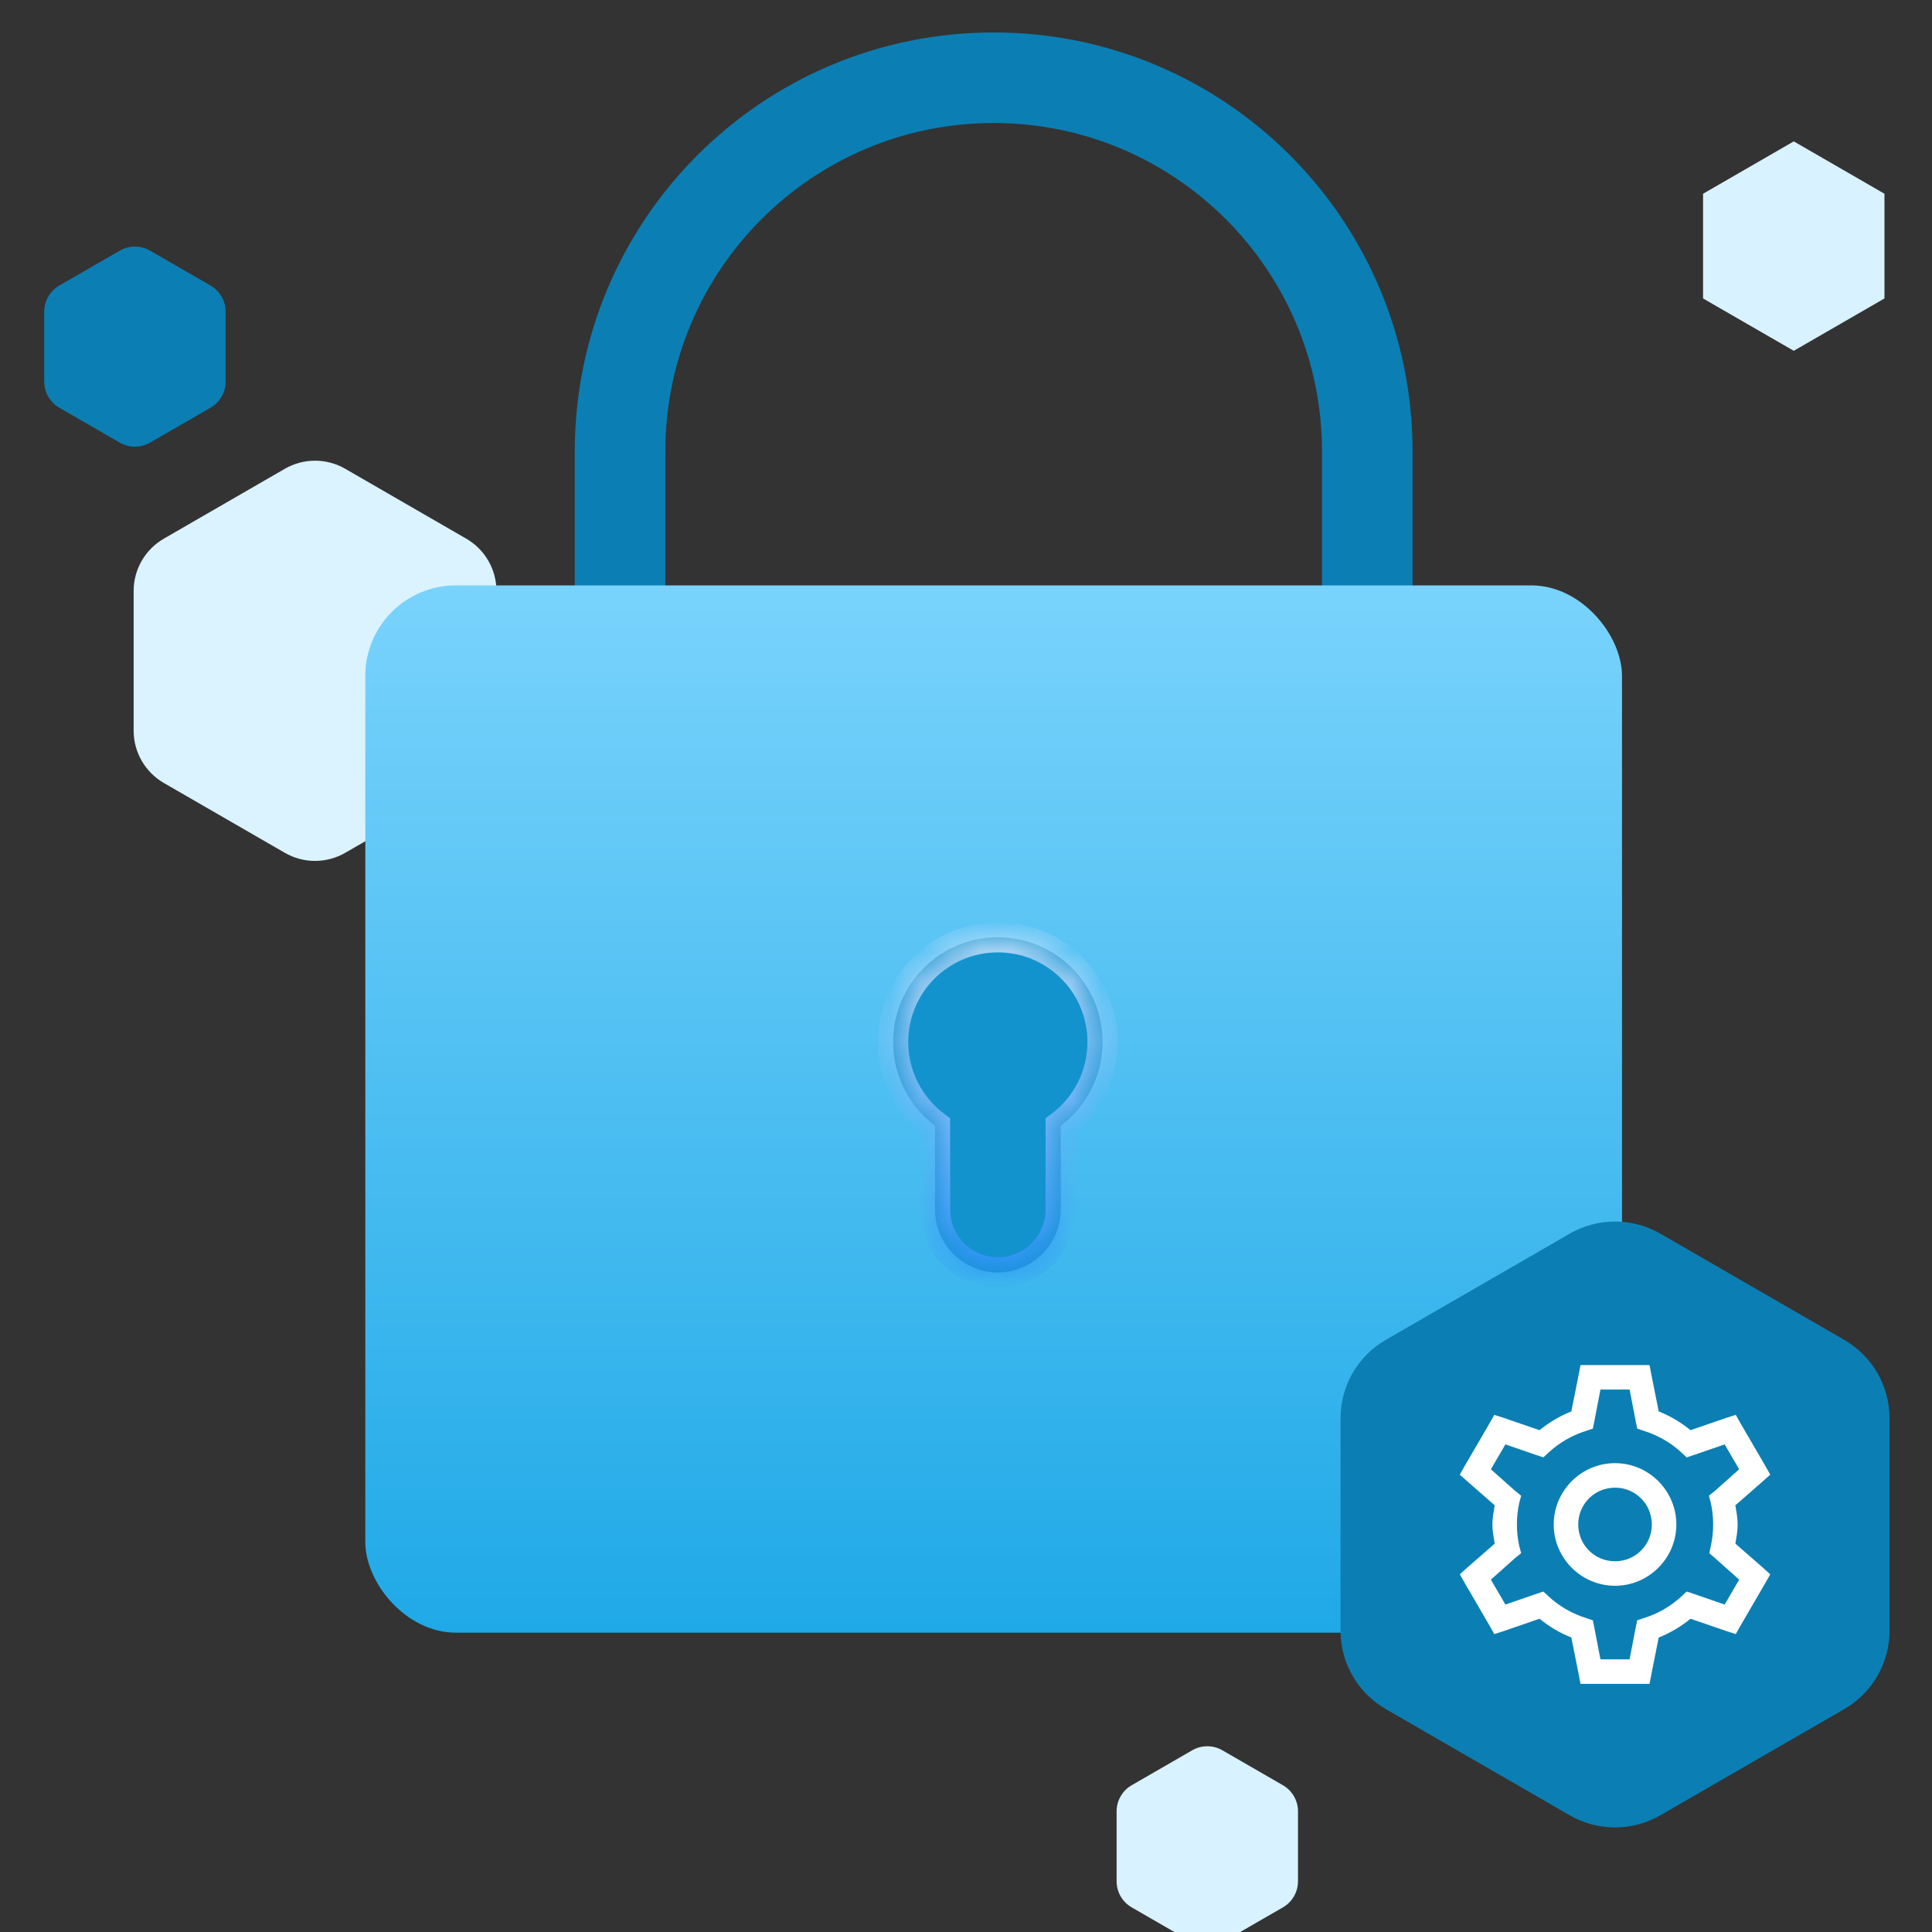 <svg width="64" height="64" viewBox="0 0 64 64" fill="none" xmlns="http://www.w3.org/2000/svg">
<rect x="0" y="0" width="64" height="64" fill="#333333" stroke="none"/>
<g clip-path="url(#clip0_166_1294)">
<path d="M9.436 15.529C10.055 15.172 10.817 15.172 11.436 15.529L15.445 17.844C16.064 18.201 16.445 18.861 16.445 19.576V24.205C16.445 24.919 16.064 25.579 15.445 25.937L11.436 28.251C10.817 28.608 10.055 28.608 9.436 28.251L5.427 25.937C4.809 25.579 4.427 24.919 4.427 24.205V19.576C4.427 18.861 4.809 18.201 5.427 17.844L9.436 15.529Z" fill="#DAF3FF"/>
<path d="M3.969 8.302C4.279 8.124 4.66 8.124 4.969 8.302L6.974 9.459C7.283 9.638 7.474 9.968 7.474 10.325V12.64C7.474 12.997 7.283 13.327 6.974 13.506L4.969 14.663C4.66 14.842 4.279 14.842 3.969 14.663L1.965 13.506C1.655 13.327 1.465 12.997 1.465 12.64V10.325C1.465 9.968 1.655 9.638 1.965 9.459L3.969 8.302Z" fill="#0B7FB3"/>
<path d="M39.493 57.981C39.803 57.802 40.184 57.802 40.493 57.981L42.498 59.138C42.807 59.316 42.998 59.647 42.998 60.004V62.318C42.998 62.676 42.807 63.006 42.498 63.184L40.493 64.341C40.184 64.52 39.803 64.52 39.493 64.341L37.489 63.184C37.179 63.006 36.989 62.676 36.989 62.318V60.004C36.989 59.647 37.179 59.316 37.489 59.138L39.493 57.981Z" fill="#D8F2FF"/>
<path d="M59.421 4.683L62.425 6.418V9.887L59.421 11.621L56.416 9.887V6.418L59.421 4.683Z" fill="#D8F2FF"/>
<path d="M20.54 14.952C20.54 8.116 26.081 2.575 32.916 2.575C39.752 2.575 45.293 8.116 45.293 14.952V27.328H20.54V14.952Z" stroke="#0B7FB3" stroke-width="3"/>
<rect x="12.101" y="19.392" width="41.63" height="34.692" rx="3" fill="url(#paint0_linear_166_1294)"/>
<mask id="path-7-inside-1_166_1294" fill="white">
<path fill-rule="evenodd" clip-rule="evenodd" d="M35.137 37.294C35.979 36.661 36.524 35.653 36.524 34.518C36.524 32.602 34.971 31.049 33.055 31.049C31.139 31.049 29.586 32.602 29.586 34.518C29.586 35.653 30.131 36.66 30.974 37.293V40.069C30.974 41.218 31.905 42.15 33.055 42.15C34.205 42.15 35.137 41.218 35.137 40.069V37.294Z"/>
</mask>
<path fill-rule="evenodd" clip-rule="evenodd" d="M35.137 37.294C35.979 36.661 36.524 35.653 36.524 34.518C36.524 32.602 34.971 31.049 33.055 31.049C31.139 31.049 29.586 32.602 29.586 34.518C29.586 35.653 30.131 36.66 30.974 37.293V40.069C30.974 41.218 31.905 42.15 33.055 42.15C34.205 42.15 35.137 41.218 35.137 40.069V37.294Z" fill="#1393CD"/>
<path d="M35.137 37.294L34.836 36.894L34.637 37.044V37.294H35.137ZM30.974 37.293H31.474V37.044L31.274 36.894L30.974 37.293ZM36.024 34.518C36.024 35.489 35.559 36.351 34.836 36.894L35.437 37.693C36.4 36.97 37.024 35.817 37.024 34.518H36.024ZM33.055 31.549C34.695 31.549 36.024 32.878 36.024 34.518H37.024C37.024 32.326 35.247 30.549 33.055 30.549V31.549ZM30.086 34.518C30.086 32.878 31.415 31.549 33.055 31.549V30.549C30.863 30.549 29.086 32.326 29.086 34.518H30.086ZM31.274 36.894C30.552 36.351 30.086 35.489 30.086 34.518H29.086C29.086 35.817 29.71 36.97 30.673 37.693L31.274 36.894ZM31.474 40.069V37.293H30.474V40.069H31.474ZM33.055 41.65C32.182 41.65 31.474 40.942 31.474 40.069H30.474C30.474 41.494 31.629 42.65 33.055 42.65V41.65ZM34.637 40.069C34.637 40.942 33.928 41.65 33.055 41.65V42.65C34.481 42.65 35.637 41.494 35.637 40.069H34.637ZM34.637 37.294V40.069H35.637V37.294H34.637Z" fill="url(#paint1_linear_166_1294)" mask="url(#path-7-inside-1_166_1294)"/>
<path d="M52 40.866C52.928 40.33 54.072 40.33 55 40.866L61.093 44.384C62.022 44.92 62.593 45.91 62.593 46.982V54.018C62.593 55.09 62.022 56.08 61.093 56.616L55 60.134C54.072 60.67 52.928 60.67 52 60.134L45.907 56.616C44.978 56.08 44.407 55.09 44.407 54.018V46.982C44.407 45.91 44.978 44.92 45.907 44.384L52 40.866Z" fill="#0B7FB3"/>
<path d="M52.358 45.219L52.294 45.549L52.053 46.755C51.672 46.907 51.317 47.117 50.999 47.377L49.819 46.971L49.501 46.869L49.336 47.161L48.523 48.558L48.358 48.85L48.6 49.065L49.514 49.865C49.48 50.073 49.438 50.281 49.438 50.5C49.438 50.719 49.48 50.927 49.514 51.135L48.6 51.934L48.358 52.151L48.523 52.442L49.336 53.839L49.501 54.131L49.819 54.029L50.999 53.623C51.317 53.883 51.672 54.093 52.053 54.245L52.294 55.451L52.357 55.781H54.643L54.706 55.451L54.947 54.245C55.328 54.093 55.683 53.883 56.001 53.623L57.182 54.029L57.499 54.131L57.664 53.839L58.477 52.442L58.642 52.151L58.401 51.934L57.487 51.135C57.52 50.927 57.562 50.719 57.562 50.5C57.562 50.281 57.52 50.073 57.486 49.865L58.4 49.066L58.642 48.85L58.477 48.557L57.664 47.161L57.499 46.869L57.181 46.971L56.001 47.377C55.683 47.117 55.328 46.907 54.947 46.755L54.706 45.549L54.642 45.219H52.358ZM53.017 46.031H53.983L54.186 47.085L54.237 47.326L54.465 47.402C54.923 47.546 55.343 47.788 55.696 48.113L55.874 48.278L56.102 48.202L57.131 47.847L57.613 48.672L56.801 49.395L56.61 49.548L56.674 49.789C56.726 50.021 56.75 50.257 56.75 50.5C56.75 50.743 56.726 50.979 56.674 51.211L56.623 51.452L56.801 51.605L57.613 52.328L57.131 53.153L56.103 52.798L55.874 52.722L55.696 52.887C55.343 53.212 54.923 53.454 54.465 53.598L54.236 53.674L54.185 53.915L53.982 54.969H53.017L52.814 53.915L52.764 53.674L52.535 53.598C52.077 53.454 51.657 53.212 51.304 52.887L51.126 52.722L50.898 52.798L49.869 53.153L49.387 52.328L50.199 51.605L50.39 51.452L50.326 51.211C50.275 50.977 50.249 50.739 50.25 50.5C50.25 50.257 50.274 50.021 50.326 49.789L50.39 49.548L50.199 49.395L49.387 48.672L49.869 47.847L50.897 48.202L51.126 48.278L51.304 48.113C51.657 47.788 52.077 47.546 52.535 47.402L52.764 47.326L52.814 47.085L53.017 46.031ZM53.5 48.469C52.383 48.469 51.469 49.383 51.469 50.5C51.469 51.617 52.383 52.531 53.5 52.531C54.617 52.531 55.531 51.617 55.531 50.5C55.531 49.383 54.617 48.469 53.5 48.469ZM53.5 49.281C54.178 49.281 54.719 49.822 54.719 50.5C54.719 51.178 54.178 51.719 53.5 51.719C52.822 51.719 52.281 51.178 52.281 50.5C52.281 49.822 52.822 49.281 53.5 49.281Z" fill="white"/>
</g>
<defs>
<linearGradient id="paint0_linear_166_1294" x1="32.916" y1="19.392" x2="32.916" y2="54.084" gradientUnits="userSpaceOnUse">
<stop stop-color="#79D3FC"/>
<stop offset="1" stop-color="#1FA9E7"/>
</linearGradient>
<linearGradient id="paint1_linear_166_1294" x1="33.055" y1="31.049" x2="33.055" y2="42.15" gradientUnits="userSpaceOnUse">
<stop stop-color="#C5E0FB"/>
<stop offset="1" stop-color="#2D92F8"/>
</linearGradient>
<clipPath id="clip0_166_1294">
<rect width="64" height="64" fill="white"/>
</clipPath>
</defs>
</svg>
